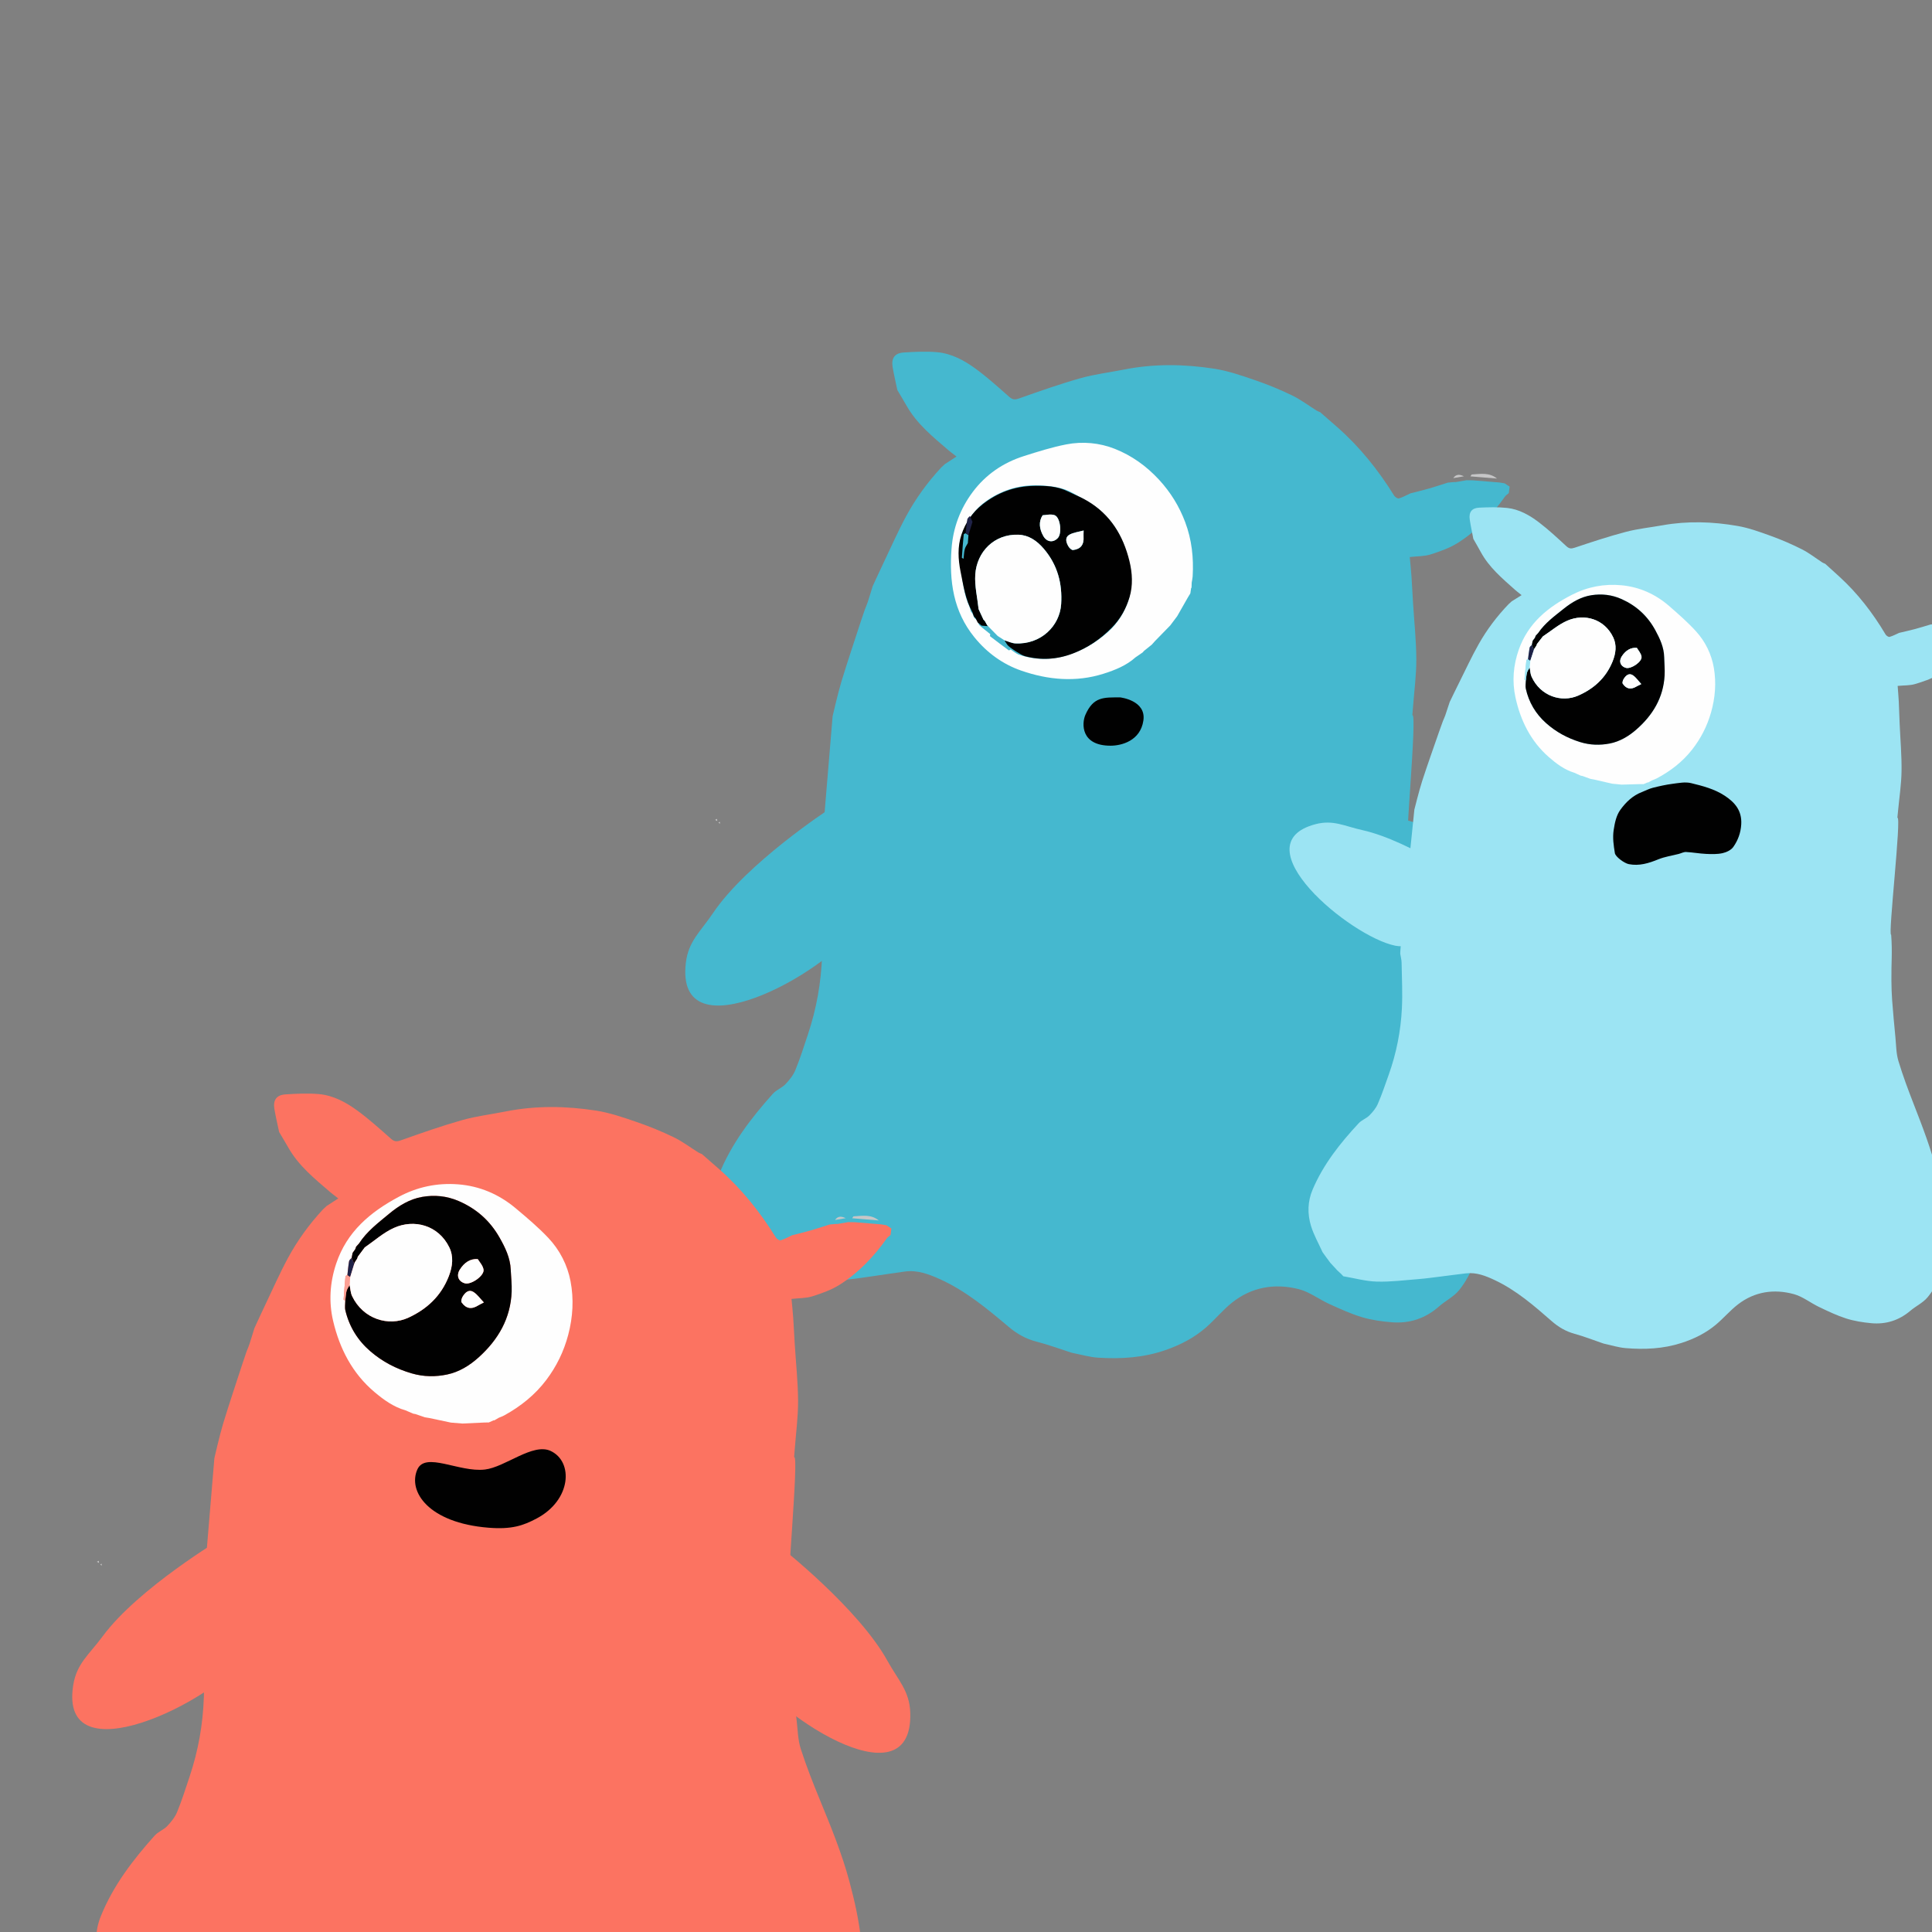 <svg width="500" height="500" viewBox="0 0 500 500" fill="none" xmlns="http://www.w3.org/2000/svg">
<rect x="0" y="0" width="500" height="500" fill="#808080" stroke="none"/>
<g clip-path="url(#clip0)">
<path d="M215.48 185.371C215.48 185.371 216.851 179.379 217.742 176.448C219.333 171.212 221.087 166.026 222.778 160.822C223.118 159.777 223.485 158.74 223.838 157.699C224.074 157.1 224.343 156.51 224.542 155.9C224.995 154.512 225.411 153.117 225.84 151.724C226.765 149.731 227.673 147.73 228.621 145.749C230.563 141.679 232.377 137.54 234.518 133.578C236.992 129.004 240.048 124.801 243.596 120.978C243.888 120.708 244.176 120.437 244.468 120.167L244.48 120.144C245.442 119.517 246.401 118.894 247.543 118.148C246.45 117.299 245.92 116.922 245.428 116.496C241.426 113.053 237.303 109.724 234.635 105.025C233.857 103.654 233.035 102.31 232.235 100.955C231.823 98.975 231.349 97.003 231.013 95.009C230.625 92.692 231.557 91.373 233.892 91.225C236.77 91.042 239.685 90.893 242.545 91.149C246.255 91.484 249.536 93.263 252.482 95.419C255.519 97.64 258.332 100.178 261.152 102.679C262.048 103.475 262.661 103.501 263.79 103.099C269.026 101.24 274.274 99.391 279.615 97.882C283.281 96.847 287.113 96.392 290.866 95.647C298.646 94.097 306.469 94.218 314.24 95.421C317.722 95.96 321.131 97.128 324.483 98.276L324.709 98.353C327.997 99.481 331.239 100.803 334.367 102.317C336.606 103.402 338.625 104.944 340.749 106.269C341.026 106.441 341.353 106.539 341.653 106.672C343.128 107.962 344.607 109.246 346.078 110.539C351.922 115.673 356.716 121.677 360.807 128.273C361.037 128.647 361.723 129.081 362.045 128.987C363.07 128.68 364.022 128.138 365.005 127.683C366.624 127.263 368.253 126.881 369.862 126.419C371.491 125.951 373.096 125.407 374.715 124.898C375.265 124.849 375.819 124.798 376.37 124.75C376.503 124.754 376.632 124.757 376.765 124.758C377.69 124.6 378.615 124.441 379.536 124.283C380.093 124.29 380.652 124.3 381.208 124.307C383.499 124.494 385.794 124.685 388.085 124.872C388.523 124.948 388.961 125.02 389.399 125.096C389.828 125.373 390.26 125.65 390.689 125.927C390.619 126.492 390.547 127.054 390.478 127.619C390.147 127.91 389.742 128.151 389.495 128.503C386.156 133.213 382.219 137.367 377.346 140.457C375.194 141.822 372.684 142.704 370.234 143.485C368.635 143.996 366.85 143.932 364.844 144.16C364.99 145.747 365.169 147.391 365.283 149.043C365.44 151.341 365.543 153.645 365.687 155.946C365.989 160.834 366.52 165.721 366.542 170.612C366.559 174.74 365.993 178.869 365.686 182.999C365.638 183.64 365.583 184.285 365.516 185.12C366.882 184.194 363.211 222.245 364.265 221.455C364.787 227.011 364.436 230.138 364.607 235.727C364.668 237.744 364.756 239.763 364.943 241.773C365.307 245.632 365.733 249.482 366.18 253.33C366.463 255.765 366.496 258.299 367.234 260.599C368.7 265.168 370.48 269.645 372.304 274.086C375.114 280.931 377.902 287.748 379.831 294.936C381.141 299.817 382.242 304.715 382.796 309.693C383.446 315.494 383.629 321.398 381.5 326.988C380.57 329.431 379.267 331.848 377.635 333.873C376.258 335.583 374.091 336.629 372.404 338.117C368.915 341.192 364.847 342.558 360.28 342.206C357.659 342.006 354.993 341.632 352.484 340.884C349.689 340.049 346.995 338.825 344.326 337.613L344.018 337.474C341.355 336.263 338.909 334.338 336.137 333.635C329.94 332.062 323.951 333.045 318.838 337.128C316.4 339.075 314.404 341.566 312.036 343.61C308.968 346.262 305.433 348.09 301.554 349.426C295.856 351.392 290.037 351.746 284.137 351.362C281.969 351.219 279.834 350.577 277.684 350.162L277.675 350.16C277.513 350.127 277.348 350.094 277.192 350.041C274.208 349.084 271.259 347.981 268.226 347.208C265.52 346.52 263.21 345.208 261.14 343.464C255.529 338.741 249.914 334.035 243.15 331.003C240.337 329.742 237.432 328.645 234.242 329.066C231.576 329.42 228.925 329.847 226.265 330.221C224.001 330.542 221.738 330.907 219.466 331.129C215.162 331.546 210.85 332.191 206.546 332.147C203.065 332.111 199.596 331.205 196.12 330.684L196.124 330.688L196.117 330.684C196.118 330.684 196.119 330.684 196.12 330.684L195.451 329.998L195.448 329.995C195.024 329.619 194.603 329.244 194.179 328.868L194.176 328.864C193.962 328.632 193.745 328.399 193.531 328.167L193.508 328.152C193.011 327.635 192.511 327.114 192.013 326.597C192.015 326.598 192.016 326.599 192.017 326.601L192.01 326.593C192.011 326.595 192.012 326.596 192.013 326.597C191.578 326.03 191.143 325.464 190.705 324.897L190.677 324.864L189.529 323.327C188.249 320.618 186.675 318.005 185.767 315.179C184.586 311.504 184.578 307.677 186.063 303.984C189.258 296.034 194.377 289.355 200.027 283.053C200.916 282.059 202.343 281.558 203.275 280.587C204.3 279.518 205.294 278.279 205.847 276.926C207.073 273.943 208.038 270.853 209.065 267.793C211.304 261.116 212.532 254.228 212.756 247.212C212.906 242.475 212.569 237.72 212.399 232.975C212.365 232.043 212.09 231.123 211.925 230.197C211.76 229.272 215.48 185.371 215.48 185.371Z" fill="#45B8CF"/>
<path d="M387.417 123.849C385.126 123.662 382.832 123.472 380.541 123.285C380.674 123.111 380.799 122.793 380.943 122.784C383.177 122.655 385.47 122.221 387.417 123.849Z" fill="#C6C6C7"/>
<path d="M378.87 123.261C377.945 123.419 377.02 123.577 376.099 123.736C376.858 122.615 377.836 122.778 378.87 123.261Z" fill="#C6C6C7"/>
<path d="M182.281 209.312C182.782 209.834 183.287 210.36 183.788 210.882C183.287 210.36 182.782 209.834 182.281 209.312Z" fill="#C6C6C7"/>
<path d="M190.041 323.873C190.477 324.441 190.913 325.009 191.353 325.577C190.913 325.012 190.477 324.441 190.041 323.873Z" fill="#C6C6C7"/>
<path d="M191.344 325.573C191.843 326.091 192.344 326.613 192.842 327.131C192.344 326.613 191.846 326.092 191.344 325.573Z" fill="#C6C6C7"/>
<path d="M390.026 124.901C389.597 124.624 389.165 124.347 388.736 124.07C389.164 124.351 389.593 124.627 390.026 124.901Z" fill="#C6C6C7"/>
<path d="M188.862 322.304C189.245 322.816 189.627 323.328 190.01 323.841C189.627 323.328 189.245 322.816 188.862 322.304Z" fill="#C6C6C7"/>
<path d="M375.7 123.723C375.149 123.771 374.595 123.822 374.045 123.87C374.595 123.819 375.149 123.771 375.7 123.723Z" fill="#C6C6C7"/>
<path d="M193.512 327.848C193.936 328.223 194.357 328.599 194.781 328.974C194.357 328.595 193.936 328.223 193.512 327.848Z" fill="#C6C6C7"/>
<path d="M243.8 119.139C243.509 119.409 243.221 119.68 242.93 119.95C243.221 119.68 243.512 119.41 243.8 119.139Z" fill="#C6C6C7"/>
<path d="M185.059 212.191C185.227 212.102 185.395 212.01 185.562 211.921C185.584 212.111 185.607 212.3 185.626 212.489C185.439 212.389 185.249 212.292 185.059 212.191Z" fill="#C6C6C7"/>
<path d="M181.63 208.601C181.847 208.836 182.063 209.075 182.276 209.311C182.063 209.072 181.847 208.836 181.63 208.601Z" fill="#C6C6C7"/>
<path d="M185.938 212.829C186.074 212.789 186.207 212.748 186.343 212.704C186.323 212.877 186.306 213.049 186.285 213.222C186.169 213.093 186.053 212.961 185.938 212.829Z" fill="#C6C6C7"/>
<path d="M192.864 327.146C193.077 327.379 193.294 327.611 193.507 327.843C193.294 327.611 193.081 327.379 192.864 327.146Z" fill="#C6C6C7"/>
<path d="M194.786 328.976C195.01 329.205 195.233 329.435 195.457 329.664C195.233 329.438 195.01 329.205 194.786 328.976Z" fill="#C6C6C7"/>
<path d="M308.37 151.989L308.342 152.117L308.256 152.214C308.189 152.666 308.127 153.118 308.06 153.57C307.864 153.887 307.668 154.205 307.475 154.524C306.531 156.178 305.591 157.832 304.647 159.486C304.049 160.281 303.452 161.076 302.852 161.869C301.525 163.227 300.196 164.589 298.872 165.949C298.607 166.244 298.346 166.542 298.079 166.84C297.407 167.378 296.735 167.921 296.062 168.459C295.936 168.599 295.81 168.738 295.686 168.875C295.083 169.287 294.482 169.7 293.879 170.112C291.492 172.258 288.547 173.424 285.591 174.359C278.448 176.622 271.244 175.967 264.317 173.566C259.561 171.919 255.478 168.98 252.203 164.961C246.686 158.193 245.648 150.378 246.253 142.054C246.649 136.589 248.501 131.668 251.735 127.334C255.088 122.843 259.575 119.761 264.919 118.055C268.544 116.898 272.201 115.744 275.925 115.015C280.172 114.18 284.568 114.594 288.521 116.163C292.841 117.874 296.643 120.569 299.916 124.105C302.953 127.387 305.179 131.023 306.722 135.116C308.428 139.643 308.947 144.372 308.656 149.193C308.626 149.715 308.497 150.232 308.415 150.749C308.399 151.163 308.387 151.575 308.37 151.989ZM256.269 164.101C256.258 164.297 256.161 164.608 256.25 164.675C257.844 165.91 259.455 167.116 261.081 168.308C261.152 168.361 261.397 168.171 261.56 168.097C262.278 168.551 262.94 169.168 263.724 169.433C267.824 170.83 271.98 170.877 276.115 169.613C280.061 168.408 283.476 166.425 286.642 163.645C289.128 161.458 290.746 158.861 291.81 156.015C292.894 153.115 292.959 149.91 292.408 146.732C291.243 140.01 288.32 134.394 282.61 130.462C281.055 129.392 279.329 128.577 277.689 127.63C275.028 126.092 272.066 125.771 269.099 125.628C264.12 125.39 259.596 126.684 255.429 129.538C252.65 131.446 250.734 133.963 249.502 136.935C248.249 139.959 248.205 143.244 248.625 146.489C249.095 150.109 249.383 153.775 250.948 157.157C251.05 157.519 251.153 157.882 251.253 158.242C251.396 158.426 251.536 158.608 251.681 158.789C251.83 159.152 251.979 159.516 252.125 159.877C252.442 160.174 252.756 160.47 253.076 160.765C253.199 161.118 253.216 161.582 253.461 161.8C254.36 162.616 255.329 163.344 256.269 164.101Z" fill="#FEFEFE"/>
<path d="M287.406 192.987C279.693 192.987 279.914 187.243 280.906 184.986C282.981 180.27 285.651 180.486 289.906 180.486C289.906 180.486 296.693 181.231 295.906 186.487C295.119 191.744 290.233 192.987 287.406 192.987Z" fill="#010101"/>
<path d="M271.139 174.987C272.997 175.382 274.858 175.777 276.716 176.168C274.858 175.777 272.997 175.382 271.139 174.987Z" fill="#C6C6C7"/>
<path d="M279.688 176.411C281.591 176.324 283.491 176.233 285.393 176.147C283.491 176.233 281.587 176.324 279.688 176.411Z" fill="#C6C6C7"/>
<path d="M267.514 173.959C268.328 174.239 269.146 174.517 269.961 174.797C269.146 174.517 268.328 174.236 267.514 173.959Z" fill="#C6C6C7"/>
<path d="M264.947 173C265.618 173.289 266.288 173.575 266.958 173.865C266.292 173.576 265.618 173.289 264.947 173Z" fill="#C6C6C7"/>
<path d="M286.509 176.13C286.927 175.945 287.341 175.756 287.759 175.571C287.341 175.759 286.927 175.945 286.509 176.13Z" fill="#C6C6C7"/>
<path d="M288.007 175.546C288.362 175.339 288.721 175.128 289.076 174.921C288.721 175.128 288.366 175.339 288.007 175.546Z" fill="#C6C6C7"/>
<path d="M251.656 158.45C249.862 155.182 249.322 151.544 248.601 147.968C247.956 144.762 247.775 141.48 248.816 138.376C249.839 135.327 251.577 132.683 254.217 130.588C258.174 127.451 262.599 125.847 267.584 125.743C270.555 125.68 273.529 125.793 276.292 127.146C277.994 127.977 279.775 128.673 281.398 129.631C287.365 133.159 290.67 138.559 292.296 145.185C293.066 148.318 293.223 151.52 292.342 154.487C291.478 157.397 290.042 160.102 287.713 162.456C284.75 165.45 281.475 167.665 277.623 169.138C273.583 170.682 269.437 170.925 265.25 169.814C264.451 169.6 263.747 169.034 263.001 168.632C262.32 168.155 261.586 167.735 260.974 167.176C260.549 166.787 260.293 166.211 259.962 165.721C260.907 165.997 261.841 166.472 262.793 166.517C269.369 166.847 274.288 162.012 274.637 156.314C274.955 151.091 273.738 146.264 270.172 142.061C268.333 139.895 266.201 138.489 263.624 138.389C257.248 138.14 252.796 142.88 252.408 148.675C252.21 151.635 252.952 154.66 253.266 157.656C253.686 158.561 254.106 159.466 254.528 160.373C254.648 160.495 254.768 160.617 254.887 160.739C255.096 161.118 255.305 161.497 255.514 161.876C255.624 161.882 255.688 161.94 255.702 162.05C255.146 162.007 254.59 161.963 254.036 161.916C253.699 161.641 253.364 161.367 253.026 161.095C252.852 160.743 252.678 160.391 252.508 160.041C252.352 159.867 252.2 159.696 252.043 159.525C251.908 159.157 251.783 158.805 251.656 158.45ZM269.83 133.346C268.753 134.99 268.96 136.881 270.026 138.749C270.919 140.314 272.572 140.525 273.779 139.225C274.892 138.027 274.432 133.874 272.928 133.325C271.915 132.961 270.641 133.324 269.83 133.346ZM280.441 137.294C279.131 137.654 277.871 137.783 276.843 138.342C275.507 139.071 275.886 140.339 276.51 141.405C276.757 141.825 277.336 142.391 277.701 142.347C279.709 142.115 280.562 140.944 280.422 138.901C280.398 138.536 280.429 138.163 280.441 137.294Z" fill="#010101"/>
<path d="M250.481 140.55C250.206 141.075 249.818 141.573 249.681 142.136C249.48 142.94 249.46 143.786 249.363 144.611C249.21 144.51 248.922 144.405 248.929 144.317C249.062 142.305 249.223 140.299 249.414 138.292C249.423 138.18 249.737 138.099 249.909 138C250.153 138.16 250.396 138.323 250.639 138.482C250.581 139.171 250.529 139.861 250.481 140.55Z" fill="#45B8CF"/>
<path d="M250.633 138.485C250.389 138.325 250.146 138.162 249.903 138.003C250.039 136.804 250.136 135.596 250.341 134.406C250.397 134.086 250.777 133.82 251.009 133.527C251.235 134.037 251.46 134.547 251.682 135.057C251.335 136.201 250.984 137.341 250.633 138.485Z" fill="#1F2247"/>
<path d="M251.936 131.29C251.709 131.61 251.482 131.93 251.255 132.247C251.482 131.93 251.709 131.61 251.936 131.29Z" fill="#1F2247"/>
<path d="M252.926 129.8C252.675 130.08 252.424 130.36 252.173 130.637C252.424 130.357 252.675 130.08 252.926 129.8Z" fill="#1F2247"/>
<path d="M258.206 164.595C257.367 163.742 256.53 162.892 255.691 162.039C255.677 161.929 255.613 161.871 255.504 161.87C255.295 161.491 255.087 161.112 254.878 160.733C254.758 160.611 254.638 160.488 254.519 160.366C254.099 159.461 253.679 158.556 253.257 157.649C252.942 154.653 252.198 151.631 252.398 148.668C252.786 142.873 257.241 138.135 263.614 138.383C266.194 138.484 268.323 139.889 270.162 142.054C273.731 146.259 274.948 151.086 274.628 156.308C274.281 162.008 269.359 166.84 262.783 166.511C261.828 166.463 260.897 165.99 259.952 165.714C259.37 165.341 258.788 164.968 258.206 164.595Z" fill="#FEFEFE"/>
<path d="M269.831 133.347C270.641 133.324 271.915 132.961 272.927 133.328C274.43 133.877 274.891 138.03 273.777 139.228C272.569 140.523 270.919 140.314 270.024 138.752C268.958 136.884 268.756 134.992 269.831 133.347Z" fill="#FEFEFE"/>
<path d="M280.44 137.293C280.428 138.162 280.395 138.534 280.421 138.9C280.562 140.943 279.709 142.115 277.7 142.347C277.335 142.39 276.756 141.824 276.509 141.404C275.885 140.338 275.508 139.067 276.842 138.342C277.871 137.787 279.132 137.658 280.44 137.293Z" fill="#FEFEFE"/>
<path d="M254.392 130.827C253.795 131.627 253.198 132.43 252.601 133.229C253.198 132.43 253.795 131.627 254.392 130.827Z" fill="#1F2247"/>
<path d="M252.452 133.72C252.218 134.084 251.984 134.448 251.75 134.811C251.984 134.448 252.218 134.084 252.452 133.72Z" fill="#1F2247"/>
<path d="M184.527 236.307C193.221 223.373 214.577 209.42 214.577 209.42C214.577 209.42 227.681 230.541 221.696 239.864C213.929 251.963 174.679 273.42 177.492 249.204C178.149 243.551 181.316 241.085 184.527 236.307Z" fill="#45B8CF"/>
<path d="M390.895 223.733C378.136 214.783 353.195 209.429 353.195 209.429C353.195 209.429 348.548 233.846 357.483 240.399C369.076 248.902 413.413 254.834 402.092 233.243C399.449 228.202 395.607 227.038 390.895 223.733Z" fill="#45B8CF"/>
<path d="M55.48 377.371C55.48 377.371 56.851 371.379 57.742 368.448C59.333 363.212 61.087 358.026 62.778 352.822C63.118 351.777 63.485 350.74 63.838 349.699C64.074 349.1 64.343 348.51 64.542 347.9C64.995 346.512 65.411 345.117 65.84 343.724C66.765 341.731 67.673 339.73 68.621 337.749C70.563 333.679 72.377 329.54 74.518 325.578C76.993 321.004 80.048 316.801 83.596 312.978C83.888 312.708 84.176 312.437 84.468 312.167L84.48 312.144C85.442 311.517 86.401 310.894 87.543 310.148C86.45 309.299 85.92 308.922 85.428 308.496C81.426 305.053 77.303 301.724 74.635 297.025C73.857 295.654 73.035 294.31 72.235 292.955C71.823 290.975 71.349 289.003 71.013 287.009C70.625 284.692 71.557 283.373 73.892 283.225C76.77 283.042 79.685 282.893 82.545 283.149C86.255 283.484 89.536 285.263 92.482 287.419C95.519 289.64 98.332 292.178 101.152 294.679C102.048 295.475 102.661 295.501 103.79 295.099C109.026 293.24 114.274 291.392 119.615 289.882C123.281 288.847 127.113 288.392 130.866 287.647C138.646 286.097 146.469 286.218 154.24 287.421C157.722 287.96 161.131 289.128 164.483 290.276L164.709 290.353C167.997 291.481 171.239 292.803 174.367 294.317C176.606 295.402 178.625 296.944 180.749 298.269C181.026 298.441 181.353 298.539 181.653 298.672C183.128 299.962 184.607 301.246 186.078 302.539C191.922 307.673 196.716 313.677 200.807 320.273C201.037 320.647 201.723 321.081 202.045 320.987C203.07 320.68 204.022 320.138 205.005 319.683C206.624 319.263 208.253 318.881 209.862 318.419C211.491 317.951 213.096 317.407 214.715 316.898C215.265 316.849 215.819 316.798 216.37 316.75C216.503 316.754 216.632 316.757 216.765 316.758C217.69 316.6 218.615 316.441 219.536 316.283C220.093 316.29 220.652 316.3 221.208 316.307C223.499 316.494 225.794 316.685 228.085 316.872C228.523 316.948 228.961 317.02 229.399 317.096C229.828 317.373 230.26 317.65 230.689 317.927C230.619 318.492 230.547 319.054 230.478 319.619C230.147 319.91 229.742 320.151 229.495 320.503C226.156 325.213 222.219 329.367 217.346 332.457C215.194 333.822 212.684 334.704 210.234 335.485C208.635 335.996 206.85 335.932 204.844 336.16C204.99 337.747 205.169 339.391 205.283 341.043C205.44 343.341 205.543 345.645 205.687 347.946C205.989 352.834 206.52 357.721 206.542 362.612C206.559 366.74 205.993 370.869 205.686 374.999C205.638 375.64 205.583 376.285 205.516 377.12C206.882 376.194 203.211 414.245 204.265 413.455C204.787 419.011 204.436 422.138 204.607 427.727C204.668 429.744 204.756 431.763 204.943 433.773C205.307 437.632 205.733 441.482 206.18 445.33C206.463 447.765 206.496 450.299 207.234 452.599C208.7 457.168 210.48 461.645 212.304 466.086C215.114 472.931 217.902 479.748 219.831 486.936C221.141 491.817 222.242 496.715 222.796 501.693C223.446 507.494 223.629 513.398 221.5 518.988C220.57 521.431 219.267 523.848 217.635 525.873C216.258 527.583 214.091 528.629 212.404 530.117C208.915 533.192 204.847 534.558 200.28 534.206C197.659 534.006 194.993 533.632 192.484 532.884C189.689 532.049 186.994 530.825 184.326 529.613L184.018 529.474C181.355 528.263 178.909 526.338 176.137 525.635C169.94 524.062 163.951 525.045 158.838 529.128C156.4 531.075 154.404 533.566 152.036 535.61C148.968 538.262 145.433 540.09 141.554 541.426C135.856 543.392 130.037 543.746 124.137 543.362C121.969 543.219 119.834 542.577 117.684 542.162L117.675 542.16C117.513 542.127 117.348 542.094 117.192 542.041C114.208 541.084 111.259 539.981 108.226 539.208C105.52 538.52 103.21 537.208 101.14 535.464C95.529 530.741 89.914 526.035 83.15 523.003C80.337 521.742 77.432 520.645 74.242 521.066C71.576 521.42 68.925 521.847 66.265 522.221C64.001 522.542 61.738 522.907 59.466 523.129C55.162 523.546 50.85 524.191 46.546 524.147C43.065 524.111 39.596 523.205 36.12 522.684L36.124 522.688L36.117 522.684C36.118 522.684 36.119 522.684 36.12 522.684L35.451 521.998L35.448 521.995C35.024 521.619 34.603 521.244 34.179 520.868L34.175 520.864C33.962 520.632 33.745 520.399 33.531 520.167L33.508 520.152L32.014 518.597C32.015 518.598 32.016 518.599 32.017 518.601L32.01 518.593L32.014 518.597C31.578 518.03 31.143 517.464 30.705 516.897L30.677 516.864L29.529 515.327C28.249 512.618 26.675 510.005 25.767 507.179C24.586 503.504 24.578 499.677 26.063 495.984C29.258 488.034 34.377 481.355 40.027 475.053C40.916 474.059 42.343 473.558 43.275 472.587C44.3 471.518 45.294 470.279 45.847 468.926C47.073 465.943 48.038 462.853 49.065 459.793C51.304 453.116 52.532 446.228 52.756 439.212C52.906 434.475 52.569 429.72 52.399 424.975C52.365 424.043 52.09 423.123 51.925 422.197C51.76 421.272 55.48 377.371 55.48 377.371Z" fill="#FC7361"/>
<path d="M227.417 315.849C225.126 315.662 222.832 315.472 220.541 315.285C220.674 315.111 220.799 314.793 220.943 314.784C223.177 314.655 225.47 314.221 227.417 315.849Z" fill="#C6C6C7"/>
<path d="M218.87 315.261C217.945 315.419 217.02 315.577 216.099 315.736C216.858 314.615 217.836 314.778 218.87 315.261Z" fill="#C6C6C7"/>
<path d="M22.281 401.312C22.782 401.834 23.287 402.36 23.788 402.882C23.287 402.36 22.782 401.834 22.281 401.312Z" fill="#C6C6C7"/>
<path d="M230.026 316.901C229.597 316.624 229.165 316.347 228.736 316.07C229.164 316.351 229.593 316.627 230.026 316.901Z" fill="#C6C6C7"/>
<path d="M215.7 315.723C215.149 315.771 214.595 315.822 214.045 315.87C214.595 315.819 215.149 315.771 215.7 315.723Z" fill="#C6C6C7"/>
<path d="M83.8 311.139C83.509 311.409 83.221 311.68 82.93 311.95C83.221 311.68 83.512 311.41 83.8 311.139Z" fill="#C6C6C7"/>
<path d="M25.059 404.191C25.227 404.102 25.395 404.01 25.562 403.921C25.584 404.111 25.607 404.3 25.626 404.489C25.439 404.389 25.249 404.292 25.059 404.191Z" fill="#C6C6C7"/>
<path d="M21.63 400.601C21.847 400.836 22.063 401.075 22.276 401.311C22.064 401.072 21.847 400.836 21.63 400.601Z" fill="#C6C6C7"/>
<path d="M25.938 404.829C26.074 404.789 26.207 404.748 26.343 404.704C26.323 404.877 26.306 405.049 26.285 405.222C26.169 405.093 26.053 404.961 25.938 404.829Z" fill="#C6C6C7"/>
<path d="M128.007 367.546L127.884 367.591L127.756 367.57C127.338 367.755 126.923 367.944 126.505 368.129C126.132 368.134 125.759 368.138 125.386 368.146C123.483 368.232 121.584 368.323 119.681 368.41C118.689 368.33 117.698 368.251 116.707 368.168C114.85 367.773 112.989 367.378 111.131 366.987C110.74 366.922 110.349 366.86 109.954 366.794C109.14 366.513 108.322 366.236 107.507 365.956C107.322 365.924 107.136 365.892 106.954 365.86C106.284 365.571 105.614 365.285 104.943 364.995C101.853 364.126 99.293 362.261 96.922 360.264C91.189 355.439 87.889 349.002 86.213 341.864C85.061 336.965 85.36 331.944 87.004 327.026C89.772 318.745 95.82 313.688 103.177 309.747C108.006 307.158 113.155 306.091 118.546 306.506C124.135 306.936 129.139 309.079 133.438 312.682C136.355 315.126 139.286 317.599 141.894 320.356C144.871 323.498 146.872 327.433 147.661 331.613C148.525 336.178 148.283 340.832 147.045 345.488C145.897 349.81 144.015 353.636 141.382 357.128C138.469 360.991 134.751 363.959 130.522 366.292C130.065 366.546 129.56 366.714 129.078 366.921C128.72 367.128 128.365 367.339 128.007 367.546ZM89.906 330.002C89.734 330.097 89.42 330.181 89.411 330.293C89.219 332.3 89.062 334.307 88.925 336.318C88.918 336.406 89.21 336.512 89.36 336.609C89.36 337.46 89.193 338.348 89.388 339.153C90.4 343.364 92.584 346.901 95.863 349.719C98.992 352.408 102.495 354.233 106.537 355.421C109.714 356.352 112.774 356.33 115.748 355.708C118.777 355.072 121.52 353.413 123.911 351.247C128.968 346.668 132.15 341.193 132.417 334.266C132.49 332.38 132.255 330.485 132.178 328.593C132.055 325.523 130.742 322.848 129.275 320.264C126.814 315.93 123.3 312.8 118.66 310.806C115.562 309.478 112.41 309.205 109.24 309.754C106.015 310.312 103.216 312.032 100.698 314.123C97.891 316.457 94.947 318.66 92.927 321.792C92.676 322.072 92.424 322.353 92.173 322.63C92.094 322.849 92.016 323.065 91.94 323.284C91.713 323.604 91.486 323.924 91.259 324.241C91.177 324.668 91.095 325.092 91.016 325.52C90.784 325.812 90.401 326.075 90.348 326.399C90.139 327.595 90.043 328.803 89.906 330.002Z" fill="#FEFEFE"/>
<path d="M126.386 395.368C110.909 394.117 105.5 386 108 380.316C110.075 375.6 118.799 381.083 125.469 380.317C130.758 379.71 137.883 373.348 142.5 375.5C148.433 378.266 147.904 388.212 138.883 392.982C135.409 394.818 132.474 395.861 126.386 395.368Z" fill="#010101"/>
<path d="M111.139 366.987C112.997 367.382 114.858 367.777 116.716 368.168C114.858 367.777 112.997 367.382 111.139 366.987Z" fill="#C6C6C7"/>
<path d="M119.688 368.411C121.591 368.324 123.491 368.233 125.393 368.147C123.491 368.233 121.587 368.324 119.688 368.411Z" fill="#C6C6C7"/>
<path d="M107.514 365.959C108.328 366.239 109.146 366.517 109.961 366.797C109.146 366.517 108.328 366.236 107.514 365.959Z" fill="#C6C6C7"/>
<path d="M104.947 365C105.618 365.289 106.288 365.575 106.958 365.865C106.292 365.576 105.618 365.289 104.947 365Z" fill="#C6C6C7"/>
<path d="M126.509 368.13C126.927 367.945 127.341 367.756 127.759 367.571C127.341 367.759 126.927 367.945 126.509 368.13Z" fill="#C6C6C7"/>
<path d="M128.007 367.546C128.362 367.339 128.721 367.128 129.076 366.921C128.721 367.128 128.366 367.339 128.007 367.546Z" fill="#C6C6C7"/>
<path d="M92.927 321.799C94.951 318.668 97.894 316.464 100.698 314.13C103.212 312.039 106.015 310.32 109.24 309.761C112.41 309.212 115.562 309.485 118.66 310.813C123.3 312.804 126.814 315.934 129.275 320.272C130.742 322.856 132.055 325.526 132.178 328.601C132.255 330.492 132.489 332.39 132.417 334.274C132.149 341.201 128.968 346.675 123.911 351.254C121.52 353.42 118.777 355.079 115.748 355.715C112.777 356.338 109.714 356.359 106.536 355.428C102.494 354.244 98.989 352.415 95.863 349.726C92.584 346.905 90.4 343.372 89.388 339.16C89.196 338.356 89.36 337.467 89.359 336.62C89.456 335.794 89.476 334.948 89.677 334.145C89.817 333.585 90.202 333.087 90.477 332.562C90.683 333.525 90.709 334.572 91.121 335.432C93.956 341.374 100.547 343.405 105.727 341.005C110.474 338.802 114.143 335.437 116.146 330.303C117.178 327.656 117.402 325.111 116.265 322.797C113.455 317.068 107.169 315.403 101.886 317.816C99.187 319.048 96.878 321.138 94.391 322.839C93.794 323.638 93.197 324.437 92.6 325.24C92.55 325.404 92.499 325.567 92.448 325.73C92.214 326.094 91.98 326.458 91.746 326.822C91.793 326.921 91.772 327.005 91.682 327.069C91.456 326.559 91.23 326.049 91.008 325.54C91.09 325.112 91.172 324.689 91.251 324.261C91.478 323.941 91.705 323.621 91.932 323.304C92.011 323.085 92.09 322.869 92.165 322.65C92.425 322.357 92.676 322.079 92.927 321.799ZM123.652 325.861C121.694 325.694 120.128 326.775 118.991 328.6C118.039 330.13 118.639 331.684 120.355 332.129C121.938 332.539 125.374 330.16 125.142 328.577C124.982 327.512 124.057 326.563 123.652 325.861ZM125.221 337.073C124.281 336.092 123.569 335.044 122.588 334.406C121.312 333.576 120.376 334.512 119.735 335.567C119.483 335.985 119.26 336.763 119.472 337.063C120.63 338.721 122.067 338.914 123.798 337.819C124.107 337.626 124.45 337.475 125.221 337.073Z" fill="#010101"/>
<path d="M90.481 332.55C90.206 333.075 89.818 333.573 89.681 334.136C89.48 334.94 89.46 335.786 89.363 336.611C89.21 336.51 88.922 336.405 88.929 336.317C89.062 334.305 89.223 332.299 89.415 330.292C89.423 330.18 89.737 330.099 89.909 330C90.153 330.16 90.396 330.323 90.639 330.482C90.581 331.171 90.529 331.861 90.481 332.55Z" fill="#FDA094"/>
<path d="M90.633 330.485C90.389 330.325 90.146 330.162 89.903 330.003C90.04 328.804 90.136 327.596 90.341 326.406C90.397 326.086 90.777 325.82 91.009 325.527C91.235 326.037 91.46 326.547 91.683 327.057C91.335 328.201 90.984 329.341 90.633 330.485Z" fill="#1F2247"/>
<path d="M91.936 323.29C91.709 323.61 91.482 323.93 91.255 324.247C91.482 323.93 91.709 323.61 91.936 323.29Z" fill="#1F2247"/>
<path d="M92.926 321.8C92.675 322.08 92.424 322.36 92.173 322.637C92.424 322.357 92.675 322.08 92.926 321.8Z" fill="#1F2247"/>
<path d="M90.633 330.482C90.984 329.338 91.335 328.198 91.686 327.055C91.777 326.99 91.797 326.906 91.747 326.81C91.981 326.446 92.215 326.082 92.449 325.718C92.5 325.555 92.55 325.392 92.601 325.228C93.198 324.429 93.795 323.63 94.392 322.827C96.879 321.126 99.185 319.036 101.886 317.804C107.17 315.391 113.455 317.059 116.266 322.785C117.403 325.103 117.179 327.644 116.147 330.291C114.143 335.429 110.475 338.794 105.728 340.993C100.548 343.397 93.957 341.362 91.122 335.42C90.71 334.557 90.684 333.513 90.478 332.55C90.529 331.861 90.581 331.171 90.633 330.482Z" fill="#FEFEFE"/>
<path d="M123.651 325.861C124.056 326.563 124.981 327.512 125.138 328.577C125.37 330.16 121.934 332.539 120.351 332.129C118.638 331.681 118.038 330.13 118.987 328.6C120.124 326.775 121.693 325.698 123.651 325.861Z" fill="#FEFEFE"/>
<path d="M125.22 337.072C124.45 337.475 124.107 337.622 123.798 337.819C122.067 338.914 120.63 338.72 119.472 337.063C119.26 336.762 119.483 335.984 119.735 335.567C120.376 334.511 121.316 333.575 122.588 334.405C123.565 335.047 124.277 336.094 125.22 337.072Z" fill="#FEFEFE"/>
<path d="M94.392 322.827C93.795 323.627 93.198 324.43 92.601 325.229C93.198 324.43 93.795 323.627 94.392 322.827Z" fill="#1F2247"/>
<path d="M92.452 325.72C92.218 326.084 91.984 326.448 91.75 326.811C91.984 326.448 92.218 326.084 92.452 325.72Z" fill="#1F2247"/>
<path d="M26.537 423.516C35.781 410.969 57.718 397.949 57.718 397.949C57.718 397.949 69.899 419.615 63.517 428.672C55.236 440.425 15.098 460.17 18.952 436.097C19.852 430.478 23.123 428.15 26.537 423.516Z" fill="#FC7361"/>
<path d="M229.689 429.848C222.151 416.208 202.087 400.454 202.087 400.454C202.087 400.454 187.199 420.357 192.352 430.165C199.039 442.892 236.278 467.676 235.578 443.307C235.415 437.618 232.473 434.886 229.689 429.848Z" fill="#FC7361"/>
<path d="M366.034 209.532C366.034 209.532 367.269 204.562 368.057 202.133C369.463 197.795 371.005 193.502 372.495 189.193C372.794 188.327 373.115 187.469 373.426 186.607C373.632 186.112 373.865 185.624 374.04 185.12C374.439 183.97 374.807 182.815 375.186 181.66C375.988 180.014 376.775 178.361 377.596 176.726C379.276 173.365 380.852 169.945 382.697 166.677C384.829 162.904 387.44 159.45 390.456 156.32C390.703 156.099 390.947 155.878 391.194 155.657L391.204 155.638C392.016 155.131 392.824 154.627 393.788 154.023C392.89 153.299 392.454 152.976 392.051 152.614C388.77 149.684 385.387 146.846 383.237 142.89C382.609 141.736 381.946 140.604 381.3 139.462C380.987 137.806 380.623 136.156 380.374 134.489C380.086 132.553 380.884 131.468 382.831 131.381C385.231 131.274 387.663 131.194 390.041 131.452C393.127 131.788 395.833 133.322 398.254 135.163C400.75 137.061 403.054 139.219 405.365 141.346C406.099 142.023 406.609 142.054 407.556 141.737C411.947 140.269 416.348 138.81 420.821 137.635C423.892 136.83 427.091 136.51 430.229 135.947C436.735 134.777 443.251 134.998 449.707 136.121C452.599 136.624 455.421 137.65 458.196 138.658L458.383 138.726C461.105 139.716 463.786 140.868 466.368 142.178C468.217 143.116 469.875 144.432 471.624 145.569C471.852 145.717 472.123 145.803 472.371 145.919C473.58 147.017 474.792 148.109 475.998 149.209C480.787 153.577 484.688 158.653 487.994 164.212C488.18 164.527 488.745 164.899 489.014 164.826C489.874 164.586 490.675 164.149 491.501 163.785C492.856 163.46 494.219 163.167 495.567 162.807C496.931 162.443 498.277 162.014 499.634 161.615C500.093 161.583 500.555 161.549 501.015 161.518C501.125 161.523 501.233 161.528 501.344 161.53C502.117 161.413 502.89 161.295 503.66 161.177C504.124 161.192 504.589 161.209 505.053 161.224C506.959 161.415 508.867 161.609 510.773 161.8C511.137 161.87 511.501 161.938 511.864 162.008C512.217 162.245 512.573 162.483 512.926 162.72C512.86 163.19 512.791 163.656 512.724 164.126C512.444 164.363 512.103 164.558 511.892 164.848C509.037 168.72 505.693 172.119 501.585 174.619C499.771 175.723 497.666 176.419 495.613 177.031C494.273 177.432 492.787 177.351 491.111 177.511C491.209 178.835 491.333 180.207 491.402 181.585C491.498 183.502 491.547 185.423 491.631 187.342C491.807 191.42 492.174 195.499 492.117 199.574C492.068 203.014 491.532 206.445 491.212 209.881C491.162 210.415 491.107 210.951 491.038 211.646C492.19 210.896 488.542 242.54 489.433 241.898C489.781 246.535 489.441 249.135 489.497 253.794C489.516 255.475 489.558 257.159 489.683 258.836C489.927 262.057 490.222 265.271 490.535 268.484C490.733 270.517 490.722 272.628 491.301 274.556C492.451 278.385 493.865 282.143 495.316 285.871C497.551 291.617 499.768 297.34 501.264 303.358C502.28 307.445 503.121 311.543 503.506 315.698C503.957 320.542 504.018 325.464 502.159 330.087C501.346 332.109 500.222 334.102 498.832 335.764C497.658 337.167 495.836 338.005 494.408 339.219C491.454 341.727 488.043 342.801 484.244 342.437C482.063 342.231 479.848 341.878 477.769 341.216C475.453 340.477 473.228 339.415 471.023 338.365L470.769 338.243C468.569 337.193 466.561 335.552 464.262 334.923C459.123 333.517 454.119 334.243 449.796 337.566C447.734 339.15 446.033 341.194 444.029 342.861C441.431 345.022 438.458 346.491 435.206 347.544C430.428 349.093 425.574 349.298 420.665 348.887C418.861 348.735 417.092 348.167 415.308 347.788L415.3 347.786C415.166 347.756 415.029 347.725 414.899 347.679C412.428 346.836 409.988 345.871 407.473 345.18C405.23 344.565 403.326 343.436 401.627 341.951C397.026 337.929 392.421 333.922 386.833 331.291C384.508 330.197 382.105 329.238 379.441 329.54C377.215 329.793 374.999 330.107 372.777 330.378C370.886 330.611 368.995 330.88 367.098 331.029C363.506 331.31 359.904 331.781 356.319 331.678C353.42 331.594 350.543 330.785 347.656 330.297L347.658 330.3L347.653 330.297C347.654 330.297 347.655 330.297 347.656 330.297L347.109 329.716L347.106 329.713C346.759 329.393 346.414 329.074 346.066 328.754L346.064 328.751C345.889 328.554 345.712 328.357 345.537 328.16L345.519 328.147L344.297 326.829C344.298 326.829 344.299 326.83 344.299 326.831L344.295 326.826L344.297 326.829C343.944 326.35 343.59 325.871 343.233 325.392L343.21 325.364L342.278 324.066C341.254 321.789 339.983 319.588 339.27 317.219C338.343 314.139 338.396 310.951 339.69 307.897C342.475 301.323 346.843 295.838 351.647 290.675C352.404 289.86 353.6 289.465 354.392 288.671C355.262 287.796 356.11 286.779 356.591 285.661C357.659 283.194 358.51 280.635 359.414 278.101C361.383 272.573 362.512 266.853 362.807 261.011C363.006 257.068 362.799 253.101 362.731 249.145C362.716 248.368 362.502 247.597 362.378 246.823C362.255 246.05 366.034 209.532 366.034 209.532Z" fill="#9CE4F3"/>
<path d="M338.004 228.965C338.414 229.407 338.826 229.853 339.235 230.295C338.826 229.853 338.414 229.407 338.004 228.965Z" fill="#C6C6C7"/>
<path d="M342.696 324.53C343.051 325.01 343.406 325.49 343.763 325.97C343.405 325.493 343.051 325.01 342.696 324.53Z" fill="#C6C6C7"/>
<path d="M343.756 325.967C344.163 326.406 344.573 326.849 344.98 327.288C344.573 326.849 344.166 326.406 343.756 325.967Z" fill="#C6C6C7"/>
<path d="M341.738 323.205C342.049 323.638 342.36 324.071 342.671 324.503C342.36 324.071 342.049 323.638 341.738 323.205Z" fill="#C6C6C7"/>
<path d="M500.473 160.653C500.014 160.684 499.551 160.719 499.092 160.75C499.551 160.716 500.014 160.684 500.473 160.653Z" fill="#C6C6C7"/>
<path d="M345.526 327.896C345.874 328.215 346.219 328.534 346.567 328.854C346.219 328.531 345.874 328.215 345.526 327.896Z" fill="#C6C6C7"/>
<path d="M390.654 154.792C390.407 155.013 390.163 155.234 389.916 155.454C390.163 155.234 390.41 155.013 390.654 154.792Z" fill="#C6C6C7"/>
<path d="M340.274 231.407C340.415 231.336 340.557 231.261 340.697 231.19C340.713 231.348 340.729 231.506 340.742 231.664C340.588 231.578 340.431 231.494 340.274 231.407Z" fill="#C6C6C7"/>
<path d="M337.473 228.362C337.65 228.562 337.826 228.765 338 228.964C337.827 228.762 337.65 228.562 337.473 228.362Z" fill="#C6C6C7"/>
<path d="M340.996 231.953C341.111 231.922 341.222 231.89 341.336 231.856C341.317 231.999 341.3 232.142 341.28 232.286C341.185 232.177 341.091 232.065 340.996 231.953Z" fill="#C6C6C7"/>
<path d="M344.998 327.302C345.172 327.498 345.349 327.695 345.523 327.892C345.349 327.695 345.175 327.499 344.998 327.302Z" fill="#C6C6C7"/>
<path d="M346.57 328.854C346.753 329.048 346.936 329.243 347.119 329.437C346.935 329.246 346.753 329.048 346.57 328.854Z" fill="#C6C6C7"/>
<path d="M426.611 202.47L426.508 202.505L426.401 202.486C426.05 202.634 425.702 202.785 425.35 202.933C425.04 202.93 424.729 202.928 424.418 202.929C422.832 202.972 421.247 203.018 419.661 203.061C418.836 202.979 418.012 202.898 417.187 202.813C415.646 202.456 414.102 202.098 412.56 201.743C412.235 201.682 411.91 201.625 411.582 201.564C410.908 201.318 410.231 201.074 409.557 200.828C409.403 200.798 409.249 200.769 409.098 200.739C408.544 200.488 407.989 200.239 407.435 199.988C404.874 199.216 402.77 197.622 400.826 195.922C396.125 191.813 393.475 186.399 392.188 180.427C391.305 176.327 391.632 172.148 393.078 168.077C395.512 161.22 400.629 157.101 406.819 153.931C410.883 151.849 415.188 151.04 419.674 151.469C424.323 151.914 428.459 153.777 431.985 156.845C434.377 158.927 436.781 161.032 438.911 163.369C441.343 166.033 442.949 169.343 443.542 172.837C444.191 176.654 443.917 180.527 442.814 184.387C441.79 187.97 440.163 191.129 437.915 193.997C435.429 197.171 432.285 199.586 428.726 201.464C428.341 201.668 427.917 201.8 427.513 201.966C427.212 202.133 426.913 202.303 426.611 202.47ZM395.449 170.601C395.304 170.678 395.041 170.743 395.032 170.836C394.841 172.505 394.679 174.174 394.534 175.848C394.527 175.921 394.769 176.014 394.892 176.097C394.879 176.806 394.726 177.544 394.876 178.217C395.654 181.741 397.418 184.721 400.107 187.12C402.672 189.409 405.562 190.983 408.911 192.036C411.544 192.86 414.093 192.89 416.581 192.417C419.115 191.935 421.426 190.595 423.451 188.827C427.735 185.09 430.47 180.579 430.8 174.812C430.89 173.241 430.724 171.659 430.689 170.082C430.634 167.521 429.582 165.273 428.399 163.098C426.416 159.449 423.537 156.786 419.702 155.053C417.141 153.899 414.52 153.623 411.87 154.031C409.175 154.446 406.816 155.836 404.686 157.539C402.311 159.44 399.825 161.23 398.093 163.808C397.879 164.037 397.666 164.267 397.452 164.494C397.383 164.675 397.314 164.854 397.248 165.036C397.053 165.299 396.859 165.562 396.665 165.822C396.59 166.177 396.515 166.529 396.443 166.884C396.246 167.124 395.922 167.337 395.873 167.606C395.681 168.599 395.581 169.604 395.449 170.601Z" fill="#FEFEFE"/>
<path d="M412.566 201.744C414.107 202.102 415.652 202.46 417.193 202.814C415.652 202.46 414.107 202.102 412.566 201.744Z" fill="#C6C6C7"/>
<path d="M419.666 203.062C421.253 203.019 422.837 202.973 424.424 202.93C422.837 202.973 421.25 203.019 419.666 203.062Z" fill="#C6C6C7"/>
<path d="M409.562 200.832C410.236 201.078 410.913 201.322 411.587 201.568C410.913 201.322 410.236 201.075 409.562 200.832Z" fill="#C6C6C7"/>
<path d="M407.438 199.992C407.992 200.244 408.546 200.492 409.1 200.744C408.549 200.493 407.992 200.244 407.438 199.992Z" fill="#C6C6C7"/>
<path d="M425.353 202.934C425.704 202.786 426.052 202.635 426.404 202.487C426.052 202.638 425.704 202.786 425.353 202.934Z" fill="#C6C6C7"/>
<path d="M426.611 202.47C426.91 202.303 427.212 202.133 427.51 201.966C427.212 202.133 426.913 202.303 426.611 202.47Z" fill="#C6C6C7"/>
<path d="M398.092 163.814C399.827 161.237 402.313 159.447 404.685 157.545C406.812 155.842 409.174 154.453 411.869 154.038C414.519 153.629 417.14 153.906 419.701 155.06C423.536 156.79 426.415 159.453 428.399 163.104C429.581 165.28 430.633 167.525 430.688 170.088C430.723 171.666 430.889 173.25 430.8 174.818C430.469 180.585 427.734 185.097 423.45 188.834C421.425 190.601 419.114 191.941 416.58 192.424C414.095 192.897 411.543 192.867 408.91 192.042C405.561 190.993 402.669 189.415 400.106 187.126C397.418 184.725 395.653 181.748 394.875 178.224C394.728 177.55 394.878 176.812 394.89 176.107C394.984 175.42 395.014 174.716 395.193 174.049C395.319 173.586 395.648 173.176 395.884 172.743C396.041 173.549 396.046 174.422 396.377 175.144C398.647 180.139 404.106 181.933 408.459 180.013C412.448 178.252 415.557 175.505 417.305 171.258C418.206 169.069 418.432 166.953 417.521 165.006C415.268 160.19 410.057 158.706 405.618 160.634C403.35 161.619 401.394 163.325 399.296 164.703C398.786 165.36 398.277 166.016 397.767 166.676C397.722 166.811 397.677 166.947 397.633 167.082C397.432 167.382 397.231 167.681 397.031 167.981C397.068 168.064 397.05 168.134 396.973 168.186C396.793 167.758 396.613 167.329 396.436 166.901C396.511 166.546 396.585 166.194 396.658 165.839C396.852 165.576 397.046 165.313 397.24 165.053C397.309 164.872 397.378 164.693 397.445 164.511C397.665 164.271 397.879 164.044 398.092 163.814ZM423.627 167.674C421.999 167.505 420.677 168.381 419.702 169.884C418.885 171.143 419.36 172.448 420.784 172.845C422.096 173.211 424.996 171.282 424.827 169.96C424.71 169.07 423.954 168.265 423.627 167.674ZM424.761 177.039C423.993 176.207 423.416 175.324 422.609 174.776C421.559 174.065 420.764 174.831 420.214 175.7C419.997 176.044 419.8 176.688 419.971 176.942C420.911 178.341 422.105 178.524 423.564 177.639C423.824 177.482 424.113 177.363 424.761 177.039Z" fill="#010101"/>
<path d="M395.888 172.734C395.651 173.167 395.32 173.576 395.197 174.043C395.017 174.71 394.987 175.414 394.894 176.1C394.768 176.014 394.529 175.922 394.536 175.848C394.679 174.174 394.844 172.506 395.034 170.836C395.044 170.743 395.306 170.681 395.451 170.601C395.651 170.738 395.852 170.877 396.052 171.014C395.992 171.587 395.939 172.16 395.888 172.734Z" fill="#9CE4F3"/>
<path d="M396.047 171.015C395.847 170.878 395.646 170.738 395.446 170.602C395.579 169.605 395.678 168.6 395.867 167.612C395.919 167.347 396.24 167.13 396.437 166.89C396.617 167.319 396.797 167.747 396.975 168.175C396.667 169.123 396.357 170.067 396.047 171.015Z" fill="#1F2247"/>
<path d="M397.244 165.042C397.05 165.305 396.856 165.568 396.662 165.828C396.856 165.568 397.05 165.305 397.244 165.042Z" fill="#1F2247"/>
<path d="M398.092 163.814C397.878 164.043 397.665 164.273 397.452 164.5C397.665 164.27 397.878 164.043 398.092 163.814Z" fill="#1F2247"/>
<path d="M396.046 171.014C396.357 170.067 396.667 169.122 396.977 168.175C397.054 168.123 397.072 168.053 397.031 167.972C397.232 167.673 397.433 167.373 397.633 167.074C397.678 166.938 397.723 166.803 397.768 166.668C398.277 166.011 398.787 165.354 399.297 164.695C401.395 163.316 403.348 161.61 405.618 160.626C410.057 158.698 415.268 160.185 417.522 164.998C418.432 166.947 418.207 169.061 417.306 171.25C415.557 175.5 412.449 178.246 408.46 180.005C404.107 181.927 398.647 180.13 396.378 175.136C396.047 174.41 396.042 173.54 395.885 172.735C395.939 172.161 395.993 171.588 396.046 171.014Z" fill="#FEFEFE"/>
<path d="M423.628 167.673C423.954 168.264 424.71 169.069 424.825 169.958C424.993 171.281 422.094 173.21 420.782 172.844C419.361 172.444 418.885 171.142 419.7 169.883C420.675 168.379 421.999 167.506 423.628 167.673Z" fill="#FEFEFE"/>
<path d="M424.76 177.039C424.112 177.363 423.824 177.48 423.563 177.639C422.104 178.525 420.911 178.341 419.971 176.942C419.799 176.689 419.997 176.044 420.213 175.7C420.764 174.831 421.561 174.066 422.609 174.776C423.413 175.326 423.99 176.21 424.76 177.039Z" fill="#FEFEFE"/>
<path d="M399.297 164.694C398.787 165.351 398.277 166.01 397.768 166.667C398.277 166.01 398.787 165.351 399.297 164.694Z" fill="#1F2247"/>
<path d="M397.636 167.073C397.436 167.372 397.235 167.672 397.034 167.971C397.235 167.672 397.436 167.372 397.636 167.073Z" fill="#1F2247"/>
<path d="M352.586 214.837C365.264 217.649 382.583 229.974 382.583 229.974C382.583 229.974 370.182 246.563 361.129 244.754C349.38 242.408 320.799 218.481 340.442 213.3C345.027 212.091 347.903 213.798 352.586 214.837Z" fill="#9CE4F3"/>
<path d="M424.995 204.956C422.593 205.854 420.792 207.579 419.36 209.56C418.289 211.041 417.908 212.922 417.619 214.795C417.304 216.845 417.612 218.806 417.927 220.788C418.079 221.743 420.387 223.412 421.52 223.637C424.24 224.171 426.686 223.406 429.172 222.393C430.848 221.711 432.697 221.45 434.467 220.992C435.098 220.828 435.734 220.466 436.356 220.497C438.081 220.584 439.793 220.908 441.52 220.989C442.944 221.056 444.418 221.099 445.792 220.797C446.807 220.573 448.012 219.998 448.579 219.19C449.779 217.483 450.505 215.554 450.632 213.328C450.832 209.815 449.021 207.685 446.365 205.937C443.711 204.187 440.657 203.402 437.648 202.671C436.143 202.305 434.428 202.647 432.833 202.853C431.12 203.075 429.422 203.456 427.747 203.881C426.796 204.121 425.909 204.589 424.995 204.956Z" fill="#010101"/>
</g>
<defs>
<clipPath id="clip0">
<rect width="500" height="500" fill="white"/>
</clipPath>
</defs>
</svg>
